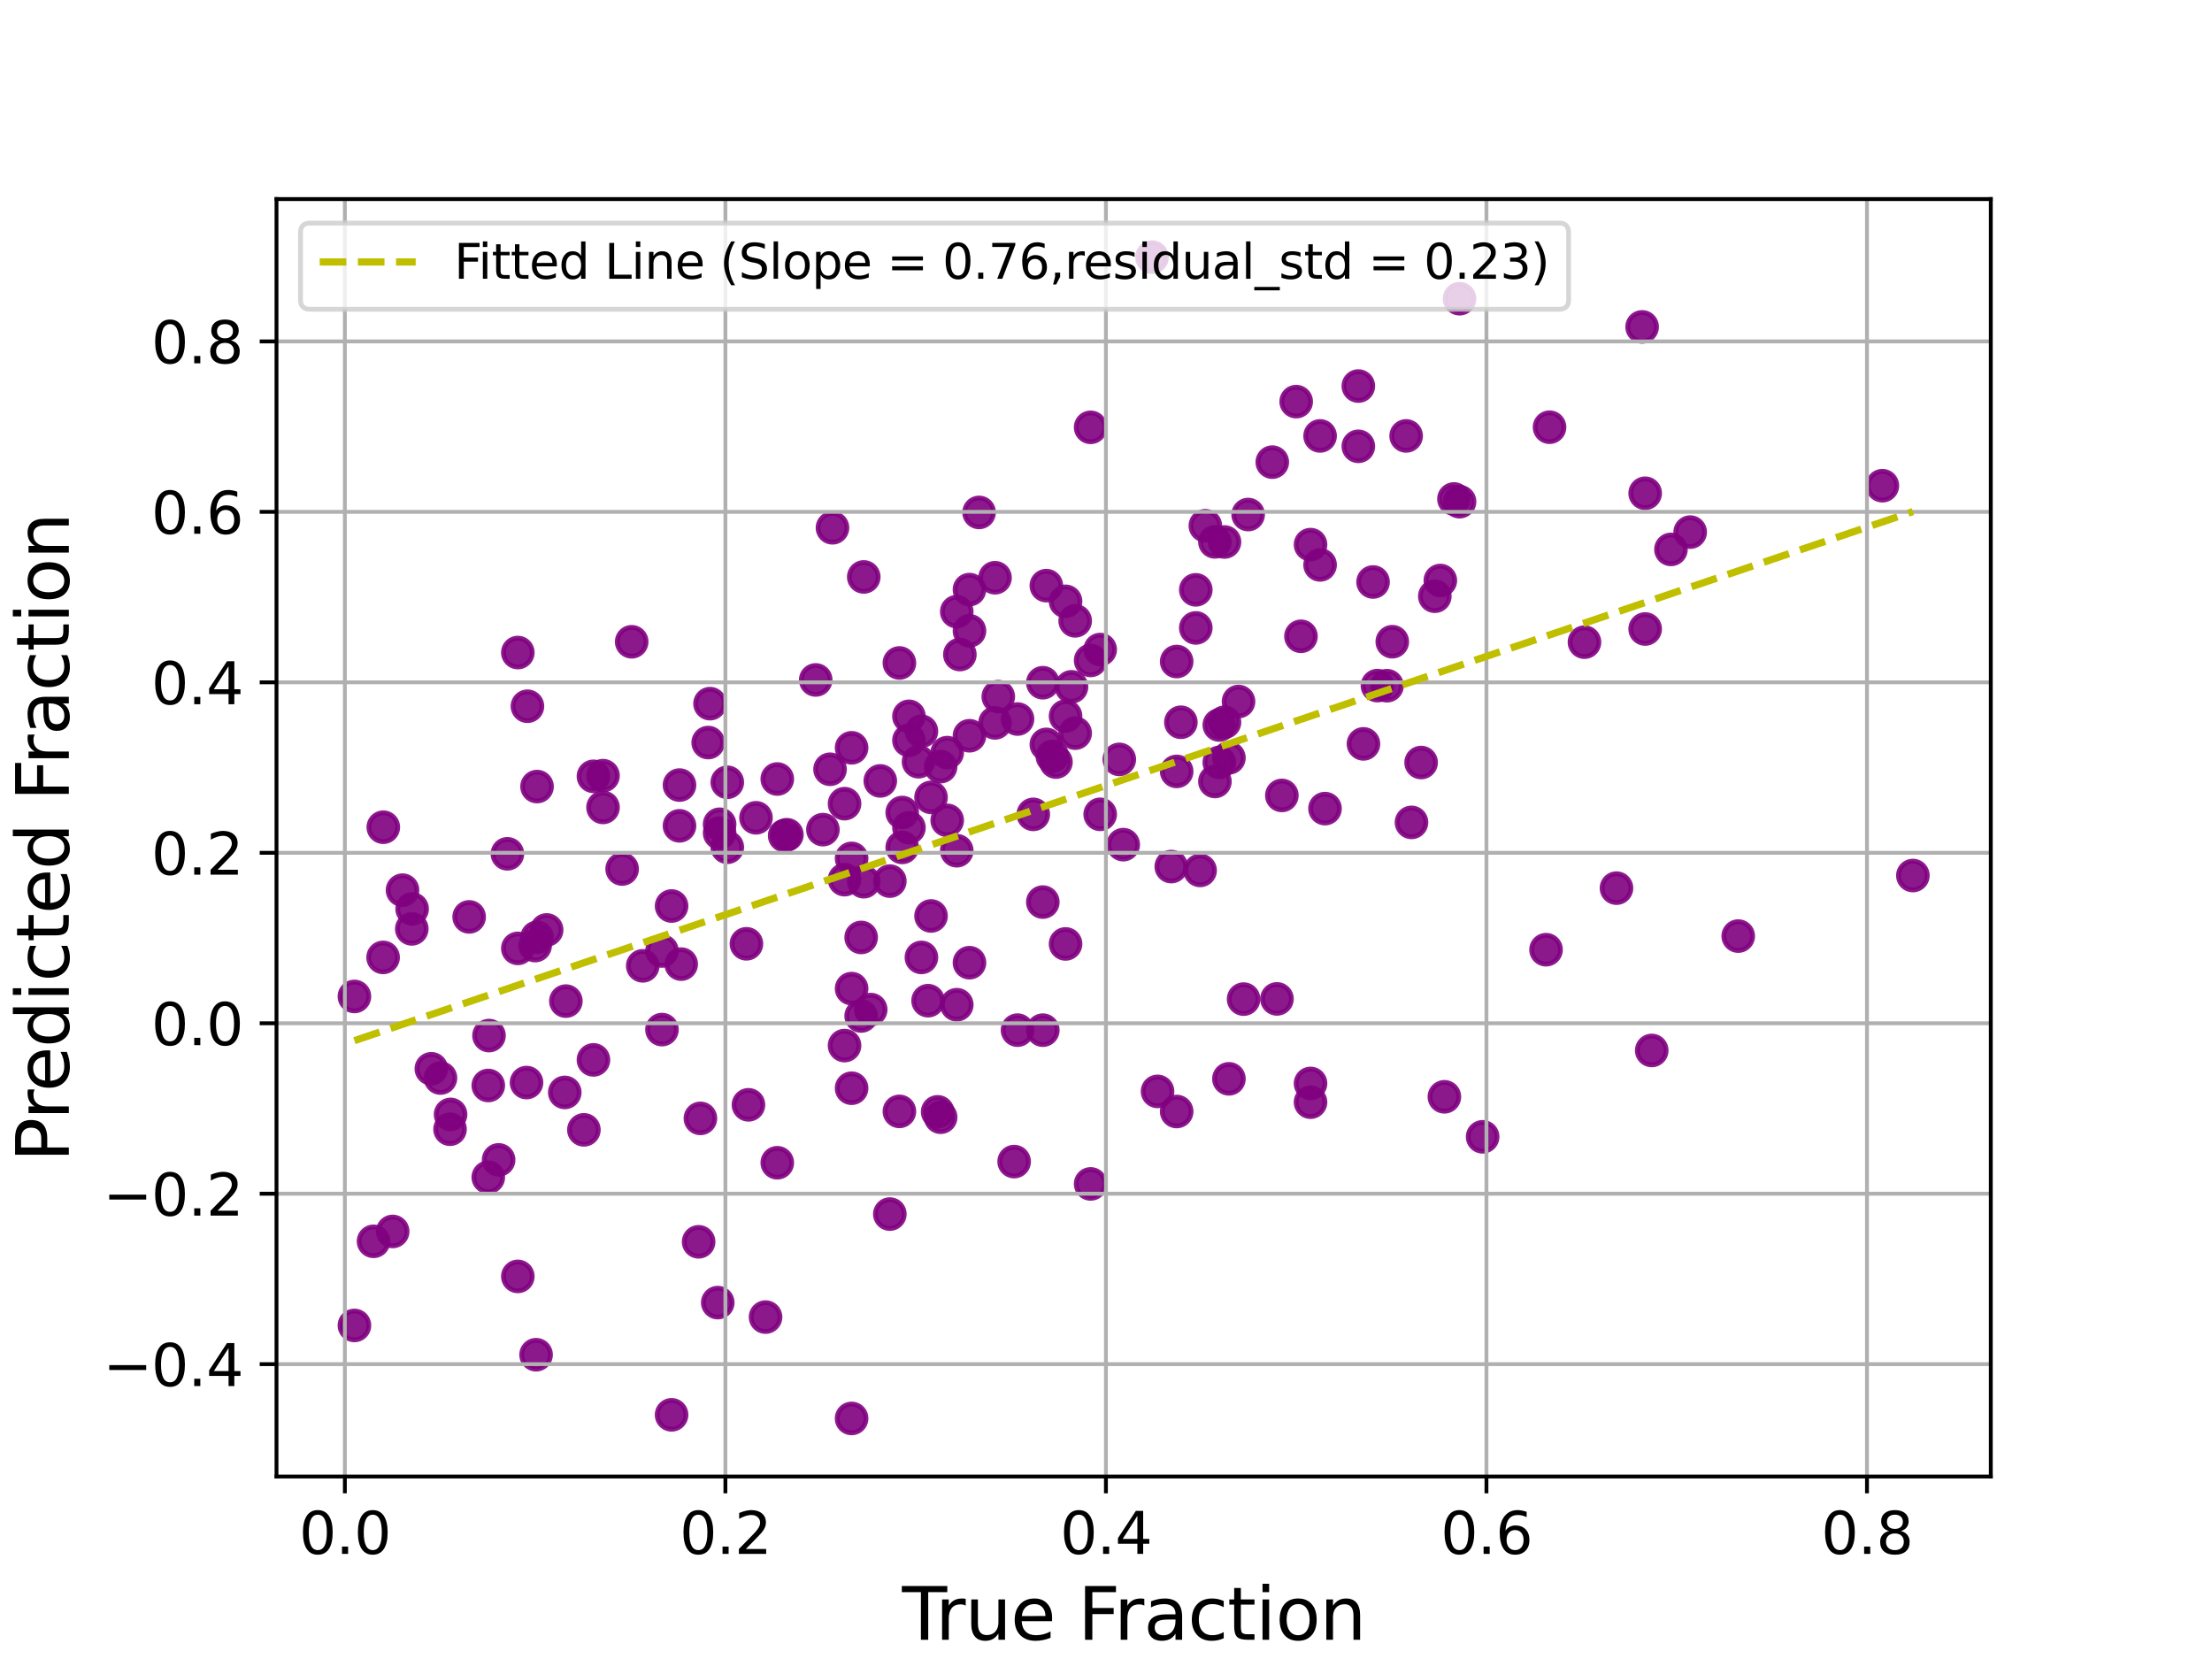 <?xml version="1.0" encoding="utf-8" standalone="no"?>
<!DOCTYPE svg PUBLIC "-//W3C//DTD SVG 1.1//EN"
  "http://www.w3.org/Graphics/SVG/1.1/DTD/svg11.dtd">
<svg xmlns:xlink="http://www.w3.org/1999/xlink" width="460.8pt" height="345.6pt" viewBox="0 0 460.8 345.6" xmlns="http://www.w3.org/2000/svg" version="1.1">
 <defs>
  <style type="text/css">*{stroke-linejoin: round; stroke-linecap: butt}</style>
 </defs>
 <g id="figure_1">
  <g id="patch_1">
   <path d="M 0 345.6 
L 460.8 345.6 
L 460.8 0 
L 0 0 
z
" style="fill: #ffffff"/>
  </g>
  <g id="axes_1">
   <g id="patch_2">
    <path d="M 57.6 307.584 
L 414.72 307.584 
L 414.72 41.472 
L 57.6 41.472 
z
" style="fill: #ffffff"/>
   </g>
   <g id="PathCollection_1">
    <defs>
     <path id="m70b1228fc5" d="M 0 3 
C 0.796 3 1.559 2.684 2.121 2.121 
C 2.684 1.559 3 0.796 3 0 
C 3 -0.796 2.684 -1.559 2.121 -2.121 
C 1.559 -2.684 0.796 -3 0 -3 
C -0.796 -3 -1.559 -2.684 -2.121 -2.121 
C -2.684 -1.559 -3 -0.796 -3 0 
C -3 0.796 -2.684 1.559 -2.121 2.121 
C -1.559 2.684 -0.796 3 0 3 
z
" style="stroke: #800080; stroke-opacity: 0.9"/>
    </defs>
    <g clip-path="url(#p9a14a9cc8f)">
     <use xlink:href="#m70b1228fc5" x="157.486" y="170.362" style="fill: #800080; fill-opacity: 0.9; stroke: #800080; stroke-opacity: 0.9"/>
     <use xlink:href="#m70b1228fc5" x="300.047" y="120.934" style="fill: #800080; fill-opacity: 0.9; stroke: #800080; stroke-opacity: 0.9"/>
     <use xlink:href="#m70b1228fc5" x="300.892" y="228.483" style="fill: #800080; fill-opacity: 0.9; stroke: #800080; stroke-opacity: 0.9"/>
     <use xlink:href="#m70b1228fc5" x="179.938" y="120.186" style="fill: #800080; fill-opacity: 0.9; stroke: #800080; stroke-opacity: 0.9"/>
     <use xlink:href="#m70b1228fc5" x="111.877" y="163.856" style="fill: #800080; fill-opacity: 0.9; stroke: #800080; stroke-opacity: 0.9"/>
     <use xlink:href="#m70b1228fc5" x="179.395" y="195.285" style="fill: #800080; fill-opacity: 0.9; stroke: #800080; stroke-opacity: 0.9"/>
     <use xlink:href="#m70b1228fc5" x="256.007" y="224.739" style="fill: #800080; fill-opacity: 0.9; stroke: #800080; stroke-opacity: 0.9"/>
     <use xlink:href="#m70b1228fc5" x="141.904" y="200.846" style="fill: #800080; fill-opacity: 0.9; stroke: #800080; stroke-opacity: 0.9"/>
     <use xlink:href="#m70b1228fc5" x="141.552" y="163.546" style="fill: #800080; fill-opacity: 0.9; stroke: #800080; stroke-opacity: 0.9"/>
     <use xlink:href="#m70b1228fc5" x="101.717" y="226.126" style="fill: #800080; fill-opacity: 0.9; stroke: #800080; stroke-opacity: 0.9"/>
     <use xlink:href="#m70b1228fc5" x="179.938" y="183.677" style="fill: #800080; fill-opacity: 0.9; stroke: #800080; stroke-opacity: 0.9"/>
     <use xlink:href="#m70b1228fc5" x="85.854" y="189.347" style="fill: #800080; fill-opacity: 0.9; stroke: #800080; stroke-opacity: 0.9"/>
     <use xlink:href="#m70b1228fc5" x="255.082" y="150.456" style="fill: #800080; fill-opacity: 0.9; stroke: #800080; stroke-opacity: 0.9"/>
     <use xlink:href="#m70b1228fc5" x="243.996" y="180.525" style="fill: #800080; fill-opacity: 0.9; stroke: #800080; stroke-opacity: 0.9"/>
     <use xlink:href="#m70b1228fc5" x="177.404" y="178.821" style="fill: #800080; fill-opacity: 0.9; stroke: #800080; stroke-opacity: 0.9"/>
     <use xlink:href="#m70b1228fc5" x="187.946" y="176.529" style="fill: #800080; fill-opacity: 0.9; stroke: #800080; stroke-opacity: 0.9"/>
     <use xlink:href="#m70b1228fc5" x="219.975" y="158.752" style="fill: #800080; fill-opacity: 0.9; stroke: #800080; stroke-opacity: 0.9"/>
     <use xlink:href="#m70b1228fc5" x="151.511" y="176.502" style="fill: #800080; fill-opacity: 0.9; stroke: #800080; stroke-opacity: 0.9"/>
     <use xlink:href="#m70b1228fc5" x="308.859" y="236.818" style="fill: #800080; fill-opacity: 0.9; stroke: #800080; stroke-opacity: 0.9"/>
     <use xlink:href="#m70b1228fc5" x="195.953" y="232.739" style="fill: #800080; fill-opacity: 0.9; stroke: #800080; stroke-opacity: 0.9"/>
     <use xlink:href="#m70b1228fc5" x="221.976" y="149.182" style="fill: #800080; fill-opacity: 0.9; stroke: #800080; stroke-opacity: 0.9"/>
     <use xlink:href="#m70b1228fc5" x="103.87" y="241.626" style="fill: #800080; fill-opacity: 0.9; stroke: #800080; stroke-opacity: 0.9"/>
     <use xlink:href="#m70b1228fc5" x="276.025" y="168.447" style="fill: #800080; fill-opacity: 0.9; stroke: #800080; stroke-opacity: 0.9"/>
     <use xlink:href="#m70b1228fc5" x="141.552" y="172.035" style="fill: #800080; fill-opacity: 0.9; stroke: #800080; stroke-opacity: 0.9"/>
     <use xlink:href="#m70b1228fc5" x="187.946" y="169.266" style="fill: #800080; fill-opacity: 0.9; stroke: #800080; stroke-opacity: 0.9"/>
     <use xlink:href="#m70b1228fc5" x="155.494" y="196.611" style="fill: #800080; fill-opacity: 0.9; stroke: #800080; stroke-opacity: 0.9"/>
     <use xlink:href="#m70b1228fc5" x="330.074" y="133.774" style="fill: #800080; fill-opacity: 0.9; stroke: #800080; stroke-opacity: 0.9"/>
     <use xlink:href="#m70b1228fc5" x="139.902" y="188.74" style="fill: #800080; fill-opacity: 0.9; stroke: #800080; stroke-opacity: 0.9"/>
     <use xlink:href="#m70b1228fc5" x="101.868" y="215.729" style="fill: #800080; fill-opacity: 0.9; stroke: #800080; stroke-opacity: 0.9"/>
     <use xlink:href="#m70b1228fc5" x="207.28" y="120.354" style="fill: #800080; fill-opacity: 0.9; stroke: #800080; stroke-opacity: 0.9"/>
     <use xlink:href="#m70b1228fc5" x="107.873" y="135.94" style="fill: #800080; fill-opacity: 0.9; stroke: #800080; stroke-opacity: 0.9"/>
     <use xlink:href="#m70b1228fc5" x="223.978" y="129.332" style="fill: #800080; fill-opacity: 0.9; stroke: #800080; stroke-opacity: 0.9"/>
     <use xlink:href="#m70b1228fc5" x="239.993" y="53.568" style="fill: #800080; fill-opacity: 0.9; stroke: #800080; stroke-opacity: 0.9"/>
     <use xlink:href="#m70b1228fc5" x="245.123" y="231.549" style="fill: #800080; fill-opacity: 0.9; stroke: #800080; stroke-opacity: 0.9"/>
     <use xlink:href="#m70b1228fc5" x="233.987" y="175.955" style="fill: #800080; fill-opacity: 0.9; stroke: #800080; stroke-opacity: 0.9"/>
     <use xlink:href="#m70b1228fc5" x="155.917" y="230.155" style="fill: #800080; fill-opacity: 0.9; stroke: #800080; stroke-opacity: 0.9"/>
     <use xlink:href="#m70b1228fc5" x="253.09" y="162.794" style="fill: #800080; fill-opacity: 0.9; stroke: #800080; stroke-opacity: 0.9"/>
     <use xlink:href="#m70b1228fc5" x="288.941" y="142.846" style="fill: #800080; fill-opacity: 0.9; stroke: #800080; stroke-opacity: 0.9"/>
     <use xlink:href="#m70b1228fc5" x="398.487" y="182.39" style="fill: #800080; fill-opacity: 0.9; stroke: #800080; stroke-opacity: 0.9"/>
     <use xlink:href="#m70b1228fc5" x="79.848" y="172.324" style="fill: #800080; fill-opacity: 0.9; stroke: #800080; stroke-opacity: 0.9"/>
     <use xlink:href="#m70b1228fc5" x="255.082" y="112.908" style="fill: #800080; fill-opacity: 0.9; stroke: #800080; stroke-opacity: 0.9"/>
     <use xlink:href="#m70b1228fc5" x="304.05" y="104.51" style="fill: #800080; fill-opacity: 0.9; stroke: #800080; stroke-opacity: 0.9"/>
     <use xlink:href="#m70b1228fc5" x="342.085" y="68.098" style="fill: #800080; fill-opacity: 0.9; stroke: #800080; stroke-opacity: 0.9"/>
     <use xlink:href="#m70b1228fc5" x="344.086" y="218.831" style="fill: #800080; fill-opacity: 0.9; stroke: #800080; stroke-opacity: 0.9"/>
     <use xlink:href="#m70b1228fc5" x="81.8" y="256.534" style="fill: #800080; fill-opacity: 0.9; stroke: #800080; stroke-opacity: 0.9"/>
     <use xlink:href="#m70b1228fc5" x="89.857" y="222.645" style="fill: #800080; fill-opacity: 0.9; stroke: #800080; stroke-opacity: 0.9"/>
     <use xlink:href="#m70b1228fc5" x="201.958" y="153.271" style="fill: #800080; fill-opacity: 0.9; stroke: #800080; stroke-opacity: 0.9"/>
     <use xlink:href="#m70b1228fc5" x="211.967" y="149.787" style="fill: #800080; fill-opacity: 0.9; stroke: #800080; stroke-opacity: 0.9"/>
     <use xlink:href="#m70b1228fc5" x="197.321" y="156.788" style="fill: #800080; fill-opacity: 0.9; stroke: #800080; stroke-opacity: 0.9"/>
     <use xlink:href="#m70b1228fc5" x="199.313" y="127.416" style="fill: #800080; fill-opacity: 0.9; stroke: #800080; stroke-opacity: 0.9"/>
     <use xlink:href="#m70b1228fc5" x="145.908" y="232.979" style="fill: #800080; fill-opacity: 0.9; stroke: #800080; stroke-opacity: 0.9"/>
     <use xlink:href="#m70b1228fc5" x="342.718" y="131.032" style="fill: #800080; fill-opacity: 0.9; stroke: #800080; stroke-opacity: 0.9"/>
     <use xlink:href="#m70b1228fc5" x="181.387" y="210.314" style="fill: #800080; fill-opacity: 0.9; stroke: #800080; stroke-opacity: 0.9"/>
     <use xlink:href="#m70b1228fc5" x="298.9" y="124.206" style="fill: #800080; fill-opacity: 0.9; stroke: #800080; stroke-opacity: 0.9"/>
     <use xlink:href="#m70b1228fc5" x="159.478" y="274.372" style="fill: #800080; fill-opacity: 0.9; stroke: #800080; stroke-opacity: 0.9"/>
     <use xlink:href="#m70b1228fc5" x="137.901" y="214.484" style="fill: #800080; fill-opacity: 0.9; stroke: #800080; stroke-opacity: 0.9"/>
     <use xlink:href="#m70b1228fc5" x="348.09" y="114.451" style="fill: #800080; fill-opacity: 0.9; stroke: #800080; stroke-opacity: 0.9"/>
     <use xlink:href="#m70b1228fc5" x="145.536" y="258.691" style="fill: #800080; fill-opacity: 0.9; stroke: #800080; stroke-opacity: 0.9"/>
     <use xlink:href="#m70b1228fc5" x="336.743" y="185.015" style="fill: #800080; fill-opacity: 0.9; stroke: #800080; stroke-opacity: 0.9"/>
     <use xlink:href="#m70b1228fc5" x="199.313" y="177.221" style="fill: #800080; fill-opacity: 0.9; stroke: #800080; stroke-opacity: 0.9"/>
     <use xlink:href="#m70b1228fc5" x="271.016" y="132.552" style="fill: #800080; fill-opacity: 0.9; stroke: #800080; stroke-opacity: 0.9"/>
     <use xlink:href="#m70b1228fc5" x="107.873" y="265.898" style="fill: #800080; fill-opacity: 0.9; stroke: #800080; stroke-opacity: 0.9"/>
     <use xlink:href="#m70b1228fc5" x="73.833" y="276.113" style="fill: #800080; fill-opacity: 0.9; stroke: #800080; stroke-opacity: 0.9"/>
     <use xlink:href="#m70b1228fc5" x="189.354" y="149.227" style="fill: #800080; fill-opacity: 0.9; stroke: #800080; stroke-opacity: 0.9"/>
     <use xlink:href="#m70b1228fc5" x="123.626" y="161.723" style="fill: #800080; fill-opacity: 0.9; stroke: #800080; stroke-opacity: 0.9"/>
     <use xlink:href="#m70b1228fc5" x="197.321" y="170.894" style="fill: #800080; fill-opacity: 0.9; stroke: #800080; stroke-opacity: 0.9"/>
     <use xlink:href="#m70b1228fc5" x="191.346" y="158.676" style="fill: #800080; fill-opacity: 0.9; stroke: #800080; stroke-opacity: 0.9"/>
     <use xlink:href="#m70b1228fc5" x="101.717" y="245.243" style="fill: #800080; fill-opacity: 0.9; stroke: #800080; stroke-opacity: 0.9"/>
     <use xlink:href="#m70b1228fc5" x="169.929" y="141.643" style="fill: #800080; fill-opacity: 0.9; stroke: #800080; stroke-opacity: 0.9"/>
     <use xlink:href="#m70b1228fc5" x="123.626" y="220.792" style="fill: #800080; fill-opacity: 0.9; stroke: #800080; stroke-opacity: 0.9"/>
     <use xlink:href="#m70b1228fc5" x="193.951" y="190.813" style="fill: #800080; fill-opacity: 0.9; stroke: #800080; stroke-opacity: 0.9"/>
     <use xlink:href="#m70b1228fc5" x="322.067" y="197.843" style="fill: #800080; fill-opacity: 0.9; stroke: #800080; stroke-opacity: 0.9"/>
     <use xlink:href="#m70b1228fc5" x="273.007" y="229.603" style="fill: #800080; fill-opacity: 0.9; stroke: #800080; stroke-opacity: 0.9"/>
     <use xlink:href="#m70b1228fc5" x="133.897" y="201.202" style="fill: #800080; fill-opacity: 0.9; stroke: #800080; stroke-opacity: 0.9"/>
     <use xlink:href="#m70b1228fc5" x="352.094" y="110.849" style="fill: #800080; fill-opacity: 0.9; stroke: #800080; stroke-opacity: 0.9"/>
     <use xlink:href="#m70b1228fc5" x="217.238" y="187.92" style="fill: #800080; fill-opacity: 0.9; stroke: #800080; stroke-opacity: 0.9"/>
     <use xlink:href="#m70b1228fc5" x="282.966" y="92.976" style="fill: #800080; fill-opacity: 0.9; stroke: #800080; stroke-opacity: 0.9"/>
     <use xlink:href="#m70b1228fc5" x="83.852" y="185.441" style="fill: #800080; fill-opacity: 0.9; stroke: #800080; stroke-opacity: 0.9"/>
     <use xlink:href="#m70b1228fc5" x="249.106" y="130.807" style="fill: #800080; fill-opacity: 0.9; stroke: #800080; stroke-opacity: 0.9"/>
     <use xlink:href="#m70b1228fc5" x="296.043" y="158.849" style="fill: #800080; fill-opacity: 0.9; stroke: #800080; stroke-opacity: 0.9"/>
     <use xlink:href="#m70b1228fc5" x="173.42" y="109.949" style="fill: #800080; fill-opacity: 0.9; stroke: #800080; stroke-opacity: 0.9"/>
     <use xlink:href="#m70b1228fc5" x="193.951" y="166.108" style="fill: #800080; fill-opacity: 0.9; stroke: #800080; stroke-opacity: 0.9"/>
     <use xlink:href="#m70b1228fc5" x="125.618" y="161.584" style="fill: #800080; fill-opacity: 0.9; stroke: #800080; stroke-opacity: 0.9"/>
     <use xlink:href="#m70b1228fc5" x="117.651" y="227.572" style="fill: #800080; fill-opacity: 0.9; stroke: #800080; stroke-opacity: 0.9"/>
     <use xlink:href="#m70b1228fc5" x="129.602" y="181.032" style="fill: #800080; fill-opacity: 0.9; stroke: #800080; stroke-opacity: 0.9"/>
     <use xlink:href="#m70b1228fc5" x="290.038" y="133.681" style="fill: #800080; fill-opacity: 0.9; stroke: #800080; stroke-opacity: 0.9"/>
     <use xlink:href="#m70b1228fc5" x="260.011" y="107.189" style="fill: #800080; fill-opacity: 0.9; stroke: #800080; stroke-opacity: 0.9"/>
     <use xlink:href="#m70b1228fc5" x="229.189" y="169.641" style="fill: #800080; fill-opacity: 0.9; stroke: #800080; stroke-opacity: 0.9"/>
     <use xlink:href="#m70b1228fc5" x="294.041" y="171.32" style="fill: #800080; fill-opacity: 0.9; stroke: #800080; stroke-opacity: 0.9"/>
     <use xlink:href="#m70b1228fc5" x="259.065" y="208.134" style="fill: #800080; fill-opacity: 0.9; stroke: #800080; stroke-opacity: 0.9"/>
     <use xlink:href="#m70b1228fc5" x="229.189" y="135.313" style="fill: #800080; fill-opacity: 0.9; stroke: #800080; stroke-opacity: 0.9"/>
     <use xlink:href="#m70b1228fc5" x="199.313" y="209.301" style="fill: #800080; fill-opacity: 0.9; stroke: #800080; stroke-opacity: 0.9"/>
     <use xlink:href="#m70b1228fc5" x="85.783" y="193.499" style="fill: #800080; fill-opacity: 0.9; stroke: #800080; stroke-opacity: 0.9"/>
     <use xlink:href="#m70b1228fc5" x="171.428" y="172.828" style="fill: #800080; fill-opacity: 0.9; stroke: #800080; stroke-opacity: 0.9"/>
     <use xlink:href="#m70b1228fc5" x="207.28" y="150.588" style="fill: #800080; fill-opacity: 0.9; stroke: #800080; stroke-opacity: 0.9"/>
     <use xlink:href="#m70b1228fc5" x="322.801" y="88.997" style="fill: #800080; fill-opacity: 0.9; stroke: #800080; stroke-opacity: 0.9"/>
     <use xlink:href="#m70b1228fc5" x="147.527" y="154.688" style="fill: #800080; fill-opacity: 0.9; stroke: #800080; stroke-opacity: 0.9"/>
     <use xlink:href="#m70b1228fc5" x="161.922" y="162.282" style="fill: #800080; fill-opacity: 0.9; stroke: #800080; stroke-opacity: 0.9"/>
     <use xlink:href="#m70b1228fc5" x="199.957" y="136.353" style="fill: #800080; fill-opacity: 0.9; stroke: #800080; stroke-opacity: 0.9"/>
     <use xlink:href="#m70b1228fc5" x="161.922" y="242.222" style="fill: #800080; fill-opacity: 0.9; stroke: #800080; stroke-opacity: 0.9"/>
     <use xlink:href="#m70b1228fc5" x="149.519" y="271.358" style="fill: #800080; fill-opacity: 0.9; stroke: #800080; stroke-opacity: 0.9"/>
     <use xlink:href="#m70b1228fc5" x="221.976" y="125.27" style="fill: #800080; fill-opacity: 0.9; stroke: #800080; stroke-opacity: 0.9"/>
     <use xlink:href="#m70b1228fc5" x="131.593" y="133.695" style="fill: #800080; fill-opacity: 0.9; stroke: #800080; stroke-opacity: 0.9"/>
     <use xlink:href="#m70b1228fc5" x="177.404" y="226.697" style="fill: #800080; fill-opacity: 0.9; stroke: #800080; stroke-opacity: 0.9"/>
     <use xlink:href="#m70b1228fc5" x="254.005" y="151.032" style="fill: #800080; fill-opacity: 0.9; stroke: #800080; stroke-opacity: 0.9"/>
     <use xlink:href="#m70b1228fc5" x="111.877" y="195.262" style="fill: #800080; fill-opacity: 0.9; stroke: #800080; stroke-opacity: 0.9"/>
     <use xlink:href="#m70b1228fc5" x="251.098" y="109.521" style="fill: #800080; fill-opacity: 0.9; stroke: #800080; stroke-opacity: 0.9"/>
     <use xlink:href="#m70b1228fc5" x="258.009" y="146.144" style="fill: #800080; fill-opacity: 0.9; stroke: #800080; stroke-opacity: 0.9"/>
     <use xlink:href="#m70b1228fc5" x="73.833" y="207.581" style="fill: #800080; fill-opacity: 0.9; stroke: #800080; stroke-opacity: 0.9"/>
     <use xlink:href="#m70b1228fc5" x="245.998" y="150.461" style="fill: #800080; fill-opacity: 0.9; stroke: #800080; stroke-opacity: 0.9"/>
     <use xlink:href="#m70b1228fc5" x="191.949" y="152.333" style="fill: #800080; fill-opacity: 0.9; stroke: #800080; stroke-opacity: 0.9"/>
     <use xlink:href="#m70b1228fc5" x="267.032" y="165.702" style="fill: #800080; fill-opacity: 0.9; stroke: #800080; stroke-opacity: 0.9"/>
     <use xlink:href="#m70b1228fc5" x="177.404" y="155.78" style="fill: #800080; fill-opacity: 0.9; stroke: #800080; stroke-opacity: 0.9"/>
     <use xlink:href="#m70b1228fc5" x="282.966" y="80.423" style="fill: #800080; fill-opacity: 0.9; stroke: #800080; stroke-opacity: 0.9"/>
     <use xlink:href="#m70b1228fc5" x="241.139" y="227.356" style="fill: #800080; fill-opacity: 0.9; stroke: #800080; stroke-opacity: 0.9"/>
     <use xlink:href="#m70b1228fc5" x="111.676" y="282.213" style="fill: #800080; fill-opacity: 0.9; stroke: #800080; stroke-opacity: 0.9"/>
     <use xlink:href="#m70b1228fc5" x="227.197" y="89.019" style="fill: #800080; fill-opacity: 0.9; stroke: #800080; stroke-opacity: 0.9"/>
     <use xlink:href="#m70b1228fc5" x="175.935" y="217.814" style="fill: #800080; fill-opacity: 0.9; stroke: #800080; stroke-opacity: 0.9"/>
     <use xlink:href="#m70b1228fc5" x="221.976" y="196.637" style="fill: #800080; fill-opacity: 0.9; stroke: #800080; stroke-opacity: 0.9"/>
     <use xlink:href="#m70b1228fc5" x="304.05" y="62.224" style="fill: #800080; fill-opacity: 0.9; stroke: #800080; stroke-opacity: 0.9"/>
     <use xlink:href="#m70b1228fc5" x="223.214" y="143.081" style="fill: #800080; fill-opacity: 0.9; stroke: #800080; stroke-opacity: 0.9"/>
     <use xlink:href="#m70b1228fc5" x="183.379" y="162.68" style="fill: #800080; fill-opacity: 0.9; stroke: #800080; stroke-opacity: 0.9"/>
     <use xlink:href="#m70b1228fc5" x="227.197" y="137.577" style="fill: #800080; fill-opacity: 0.9; stroke: #800080; stroke-opacity: 0.9"/>
     <use xlink:href="#m70b1228fc5" x="274.999" y="117.676" style="fill: #800080; fill-opacity: 0.9; stroke: #800080; stroke-opacity: 0.9"/>
     <use xlink:href="#m70b1228fc5" x="223.978" y="152.727" style="fill: #800080; fill-opacity: 0.9; stroke: #800080; stroke-opacity: 0.9"/>
     <use xlink:href="#m70b1228fc5" x="219.23" y="157.576" style="fill: #800080; fill-opacity: 0.9; stroke: #800080; stroke-opacity: 0.9"/>
     <use xlink:href="#m70b1228fc5" x="93.75" y="235.234" style="fill: #800080; fill-opacity: 0.9; stroke: #800080; stroke-opacity: 0.9"/>
     <use xlink:href="#m70b1228fc5" x="163.461" y="174.08" style="fill: #800080; fill-opacity: 0.9; stroke: #800080; stroke-opacity: 0.9"/>
     <use xlink:href="#m70b1228fc5" x="189.354" y="154.226" style="fill: #800080; fill-opacity: 0.9; stroke: #800080; stroke-opacity: 0.9"/>
     <use xlink:href="#m70b1228fc5" x="286.034" y="121.239" style="fill: #800080; fill-opacity: 0.9; stroke: #800080; stroke-opacity: 0.9"/>
     <use xlink:href="#m70b1228fc5" x="266.016" y="208.089" style="fill: #800080; fill-opacity: 0.9; stroke: #800080; stroke-opacity: 0.9"/>
     <use xlink:href="#m70b1228fc5" x="79.808" y="199.446" style="fill: #800080; fill-opacity: 0.9; stroke: #800080; stroke-opacity: 0.9"/>
     <use xlink:href="#m70b1228fc5" x="207.964" y="145.128" style="fill: #800080; fill-opacity: 0.9; stroke: #800080; stroke-opacity: 0.9"/>
     <use xlink:href="#m70b1228fc5" x="245.123" y="137.807" style="fill: #800080; fill-opacity: 0.9; stroke: #800080; stroke-opacity: 0.9"/>
     <use xlink:href="#m70b1228fc5" x="342.718" y="102.755" style="fill: #800080; fill-opacity: 0.9; stroke: #800080; stroke-opacity: 0.9"/>
     <use xlink:href="#m70b1228fc5" x="91.758" y="224.575" style="fill: #800080; fill-opacity: 0.9; stroke: #800080; stroke-opacity: 0.9"/>
     <use xlink:href="#m70b1228fc5" x="177.404" y="205.944" style="fill: #800080; fill-opacity: 0.9; stroke: #800080; stroke-opacity: 0.9"/>
     <use xlink:href="#m70b1228fc5" x="245.123" y="160.697" style="fill: #800080; fill-opacity: 0.9; stroke: #800080; stroke-opacity: 0.9"/>
     <use xlink:href="#m70b1228fc5" x="254.005" y="158.82" style="fill: #800080; fill-opacity: 0.9; stroke: #800080; stroke-opacity: 0.9"/>
     <use xlink:href="#m70b1228fc5" x="274.999" y="90.813" style="fill: #800080; fill-opacity: 0.9; stroke: #800080; stroke-opacity: 0.9"/>
     <use xlink:href="#m70b1228fc5" x="201.958" y="200.547" style="fill: #800080; fill-opacity: 0.9; stroke: #800080; stroke-opacity: 0.9"/>
     <use xlink:href="#m70b1228fc5" x="177.404" y="295.488" style="fill: #800080; fill-opacity: 0.9; stroke: #800080; stroke-opacity: 0.9"/>
     <use xlink:href="#m70b1228fc5" x="109.684" y="225.518" style="fill: #800080; fill-opacity: 0.9; stroke: #800080; stroke-opacity: 0.9"/>
     <use xlink:href="#m70b1228fc5" x="256.007" y="157.873" style="fill: #800080; fill-opacity: 0.9; stroke: #800080; stroke-opacity: 0.9"/>
     <use xlink:href="#m70b1228fc5" x="107.873" y="197.567" style="fill: #800080; fill-opacity: 0.9; stroke: #800080; stroke-opacity: 0.9"/>
     <use xlink:href="#m70b1228fc5" x="211.263" y="241.98" style="fill: #800080; fill-opacity: 0.9; stroke: #800080; stroke-opacity: 0.9"/>
     <use xlink:href="#m70b1228fc5" x="179.395" y="211.648" style="fill: #800080; fill-opacity: 0.9; stroke: #800080; stroke-opacity: 0.9"/>
     <use xlink:href="#m70b1228fc5" x="273.007" y="113.458" style="fill: #800080; fill-opacity: 0.9; stroke: #800080; stroke-opacity: 0.9"/>
     <use xlink:href="#m70b1228fc5" x="195.953" y="159.703" style="fill: #800080; fill-opacity: 0.9; stroke: #800080; stroke-opacity: 0.9"/>
     <use xlink:href="#m70b1228fc5" x="149.911" y="171.711" style="fill: #800080; fill-opacity: 0.9; stroke: #800080; stroke-opacity: 0.9"/>
     <use xlink:href="#m70b1228fc5" x="147.91" y="146.585" style="fill: #800080; fill-opacity: 0.9; stroke: #800080; stroke-opacity: 0.9"/>
     <use xlink:href="#m70b1228fc5" x="187.362" y="231.524" style="fill: #800080; fill-opacity: 0.9; stroke: #800080; stroke-opacity: 0.9"/>
     <use xlink:href="#m70b1228fc5" x="175.935" y="167.419" style="fill: #800080; fill-opacity: 0.9; stroke: #800080; stroke-opacity: 0.9"/>
     <use xlink:href="#m70b1228fc5" x="77.816" y="258.591" style="fill: #800080; fill-opacity: 0.9; stroke: #800080; stroke-opacity: 0.9"/>
     <use xlink:href="#m70b1228fc5" x="265.04" y="96.273" style="fill: #800080; fill-opacity: 0.9; stroke: #800080; stroke-opacity: 0.9"/>
     <use xlink:href="#m70b1228fc5" x="111.477" y="196.981" style="fill: #800080; fill-opacity: 0.9; stroke: #800080; stroke-opacity: 0.9"/>
     <use xlink:href="#m70b1228fc5" x="195.329" y="231.617" style="fill: #800080; fill-opacity: 0.9; stroke: #800080; stroke-opacity: 0.9"/>
     <use xlink:href="#m70b1228fc5" x="117.882" y="208.551" style="fill: #800080; fill-opacity: 0.9; stroke: #800080; stroke-opacity: 0.9"/>
     <use xlink:href="#m70b1228fc5" x="284.032" y="154.963" style="fill: #800080; fill-opacity: 0.9; stroke: #800080; stroke-opacity: 0.9"/>
     <use xlink:href="#m70b1228fc5" x="217.973" y="121.997" style="fill: #800080; fill-opacity: 0.9; stroke: #800080; stroke-opacity: 0.9"/>
     <use xlink:href="#m70b1228fc5" x="137.901" y="198.11" style="fill: #800080; fill-opacity: 0.9; stroke: #800080; stroke-opacity: 0.9"/>
     <use xlink:href="#m70b1228fc5" x="93.861" y="232.157" style="fill: #800080; fill-opacity: 0.9; stroke: #800080; stroke-opacity: 0.9"/>
     <use xlink:href="#m70b1228fc5" x="215.247" y="169.648" style="fill: #800080; fill-opacity: 0.9; stroke: #800080; stroke-opacity: 0.9"/>
     <use xlink:href="#m70b1228fc5" x="105.701" y="177.864" style="fill: #800080; fill-opacity: 0.9; stroke: #800080; stroke-opacity: 0.9"/>
     <use xlink:href="#m70b1228fc5" x="211.967" y="214.598" style="fill: #800080; fill-opacity: 0.9; stroke: #800080; stroke-opacity: 0.9"/>
     <use xlink:href="#m70b1228fc5" x="249.106" y="122.874" style="fill: #800080; fill-opacity: 0.9; stroke: #800080; stroke-opacity: 0.9"/>
     <use xlink:href="#m70b1228fc5" x="187.362" y="138.106" style="fill: #800080; fill-opacity: 0.9; stroke: #800080; stroke-opacity: 0.9"/>
     <use xlink:href="#m70b1228fc5" x="362.103" y="195.005" style="fill: #800080; fill-opacity: 0.9; stroke: #800080; stroke-opacity: 0.9"/>
     <use xlink:href="#m70b1228fc5" x="149.911" y="173.535" style="fill: #800080; fill-opacity: 0.9; stroke: #800080; stroke-opacity: 0.9"/>
     <use xlink:href="#m70b1228fc5" x="151.511" y="162.962" style="fill: #800080; fill-opacity: 0.9; stroke: #800080; stroke-opacity: 0.9"/>
     <use xlink:href="#m70b1228fc5" x="201.958" y="131.41" style="fill: #800080; fill-opacity: 0.9; stroke: #800080; stroke-opacity: 0.9"/>
     <use xlink:href="#m70b1228fc5" x="233.172" y="158.197" style="fill: #800080; fill-opacity: 0.9; stroke: #800080; stroke-opacity: 0.9"/>
     <use xlink:href="#m70b1228fc5" x="185.37" y="183.552" style="fill: #800080; fill-opacity: 0.9; stroke: #800080; stroke-opacity: 0.9"/>
     <use xlink:href="#m70b1228fc5" x="125.618" y="168.2" style="fill: #800080; fill-opacity: 0.9; stroke: #800080; stroke-opacity: 0.9"/>
     <use xlink:href="#m70b1228fc5" x="172.912" y="160.253" style="fill: #800080; fill-opacity: 0.9; stroke: #800080; stroke-opacity: 0.9"/>
     <use xlink:href="#m70b1228fc5" x="121.635" y="235.366" style="fill: #800080; fill-opacity: 0.9; stroke: #800080; stroke-opacity: 0.9"/>
     <use xlink:href="#m70b1228fc5" x="250.002" y="181.325" style="fill: #800080; fill-opacity: 0.9; stroke: #800080; stroke-opacity: 0.9"/>
     <use xlink:href="#m70b1228fc5" x="189.354" y="172.424" style="fill: #800080; fill-opacity: 0.9; stroke: #800080; stroke-opacity: 0.9"/>
     <use xlink:href="#m70b1228fc5" x="201.958" y="122.829" style="fill: #800080; fill-opacity: 0.9; stroke: #800080; stroke-opacity: 0.9"/>
     <use xlink:href="#m70b1228fc5" x="270.02" y="83.665" style="fill: #800080; fill-opacity: 0.9; stroke: #800080; stroke-opacity: 0.9"/>
     <use xlink:href="#m70b1228fc5" x="139.902" y="294.737" style="fill: #800080; fill-opacity: 0.9; stroke: #800080; stroke-opacity: 0.9"/>
     <use xlink:href="#m70b1228fc5" x="217.973" y="155.074" style="fill: #800080; fill-opacity: 0.9; stroke: #800080; stroke-opacity: 0.9"/>
     <use xlink:href="#m70b1228fc5" x="302.883" y="103.945" style="fill: #800080; fill-opacity: 0.9; stroke: #800080; stroke-opacity: 0.9"/>
     <use xlink:href="#m70b1228fc5" x="163.924" y="173.89" style="fill: #800080; fill-opacity: 0.9; stroke: #800080; stroke-opacity: 0.9"/>
     <use xlink:href="#m70b1228fc5" x="193.337" y="208.461" style="fill: #800080; fill-opacity: 0.9; stroke: #800080; stroke-opacity: 0.9"/>
     <use xlink:href="#m70b1228fc5" x="203.96" y="106.748" style="fill: #800080; fill-opacity: 0.9; stroke: #800080; stroke-opacity: 0.9"/>
     <use xlink:href="#m70b1228fc5" x="97.734" y="191.006" style="fill: #800080; fill-opacity: 0.9; stroke: #800080; stroke-opacity: 0.9"/>
     <use xlink:href="#m70b1228fc5" x="217.238" y="142.224" style="fill: #800080; fill-opacity: 0.9; stroke: #800080; stroke-opacity: 0.9"/>
     <use xlink:href="#m70b1228fc5" x="273.007" y="225.704" style="fill: #800080; fill-opacity: 0.9; stroke: #800080; stroke-opacity: 0.9"/>
     <use xlink:href="#m70b1228fc5" x="392.13" y="101.18" style="fill: #800080; fill-opacity: 0.9; stroke: #800080; stroke-opacity: 0.9"/>
     <use xlink:href="#m70b1228fc5" x="253.09" y="112.88" style="fill: #800080; fill-opacity: 0.9; stroke: #800080; stroke-opacity: 0.9"/>
     <use xlink:href="#m70b1228fc5" x="217.238" y="214.603" style="fill: #800080; fill-opacity: 0.9; stroke: #800080; stroke-opacity: 0.9"/>
     <use xlink:href="#m70b1228fc5" x="113.879" y="193.722" style="fill: #800080; fill-opacity: 0.9; stroke: #800080; stroke-opacity: 0.9"/>
     <use xlink:href="#m70b1228fc5" x="227.197" y="246.631" style="fill: #800080; fill-opacity: 0.9; stroke: #800080; stroke-opacity: 0.9"/>
     <use xlink:href="#m70b1228fc5" x="292.925" y="90.81" style="fill: #800080; fill-opacity: 0.9; stroke: #800080; stroke-opacity: 0.9"/>
     <use xlink:href="#m70b1228fc5" x="185.37" y="252.916" style="fill: #800080; fill-opacity: 0.9; stroke: #800080; stroke-opacity: 0.9"/>
     <use xlink:href="#m70b1228fc5" x="175.935" y="183.249" style="fill: #800080; fill-opacity: 0.9; stroke: #800080; stroke-opacity: 0.9"/>
     <use xlink:href="#m70b1228fc5" x="109.875" y="147.123" style="fill: #800080; fill-opacity: 0.9; stroke: #800080; stroke-opacity: 0.9"/>
     <use xlink:href="#m70b1228fc5" x="191.949" y="199.449" style="fill: #800080; fill-opacity: 0.9; stroke: #800080; stroke-opacity: 0.9"/>
     <use xlink:href="#m70b1228fc5" x="286.95" y="142.826" style="fill: #800080; fill-opacity: 0.9; stroke: #800080; stroke-opacity: 0.9"/>
    </g>
   </g>
   <g id="matplotlib.axis_1">
    <g id="xtick_1">
     <g id="line2d_1">
      <path d="M 71.841 307.584 
L 71.841 41.472 
" clip-path="url(#p9a14a9cc8f)" style="fill: none; stroke: #b0b0b0; stroke-width: 0.8; stroke-linecap: square"/>
     </g>
     <g id="line2d_2">
      <defs>
       <path id="m55da62e459" d="M 0 0 
L 0 3.5 
" style="stroke: #000000; stroke-width: 0.8"/>
      </defs>
      <g>
       <use xlink:href="#m55da62e459" x="71.841" y="307.584" style="stroke: #000000; stroke-width: 0.8"/>
      </g>
     </g>
     <g id="text_1">
      <!-- 0.0 -->
      <g transform="translate(62.299 323.702) scale(0.12 -0.12)">
       <defs>
        <path id="DejaVuSans-30" d="M 2034 4250 
Q 1547 4250 1301 3770 
Q 1056 3291 1056 2328 
Q 1056 1369 1301 889 
Q 1547 409 2034 409 
Q 2525 409 2770 889 
Q 3016 1369 3016 2328 
Q 3016 3291 2770 3770 
Q 2525 4250 2034 4250 
z
M 2034 4750 
Q 2819 4750 3233 4129 
Q 3647 3509 3647 2328 
Q 3647 1150 3233 529 
Q 2819 -91 2034 -91 
Q 1250 -91 836 529 
Q 422 1150 422 2328 
Q 422 3509 836 4129 
Q 1250 4750 2034 4750 
z
" transform="scale(0.016)"/>
        <path id="DejaVuSans-2e" d="M 684 794 
L 1344 794 
L 1344 0 
L 684 0 
L 684 794 
z
" transform="scale(0.016)"/>
       </defs>
       <use xlink:href="#DejaVuSans-30"/>
       <use xlink:href="#DejaVuSans-2e" x="63.623"/>
       <use xlink:href="#DejaVuSans-30" x="95.41"/>
      </g>
     </g>
    </g>
    <g id="xtick_2">
     <g id="line2d_3">
      <path d="M 151.112 307.584 
L 151.112 41.472 
" clip-path="url(#p9a14a9cc8f)" style="fill: none; stroke: #b0b0b0; stroke-width: 0.8; stroke-linecap: square"/>
     </g>
     <g id="line2d_4">
      <g>
       <use xlink:href="#m55da62e459" x="151.112" y="307.584" style="stroke: #000000; stroke-width: 0.8"/>
      </g>
     </g>
     <g id="text_2">
      <!-- 0.2 -->
      <g transform="translate(141.571 323.702) scale(0.12 -0.12)">
       <defs>
        <path id="DejaVuSans-32" d="M 1228 531 
L 3431 531 
L 3431 0 
L 469 0 
L 469 531 
Q 828 903 1448 1529 
Q 2069 2156 2228 2338 
Q 2531 2678 2651 2914 
Q 2772 3150 2772 3378 
Q 2772 3750 2511 3984 
Q 2250 4219 1831 4219 
Q 1534 4219 1204 4116 
Q 875 4013 500 3803 
L 500 4441 
Q 881 4594 1212 4672 
Q 1544 4750 1819 4750 
Q 2544 4750 2975 4387 
Q 3406 4025 3406 3419 
Q 3406 3131 3298 2873 
Q 3191 2616 2906 2266 
Q 2828 2175 2409 1742 
Q 1991 1309 1228 531 
z
" transform="scale(0.016)"/>
       </defs>
       <use xlink:href="#DejaVuSans-30"/>
       <use xlink:href="#DejaVuSans-2e" x="63.623"/>
       <use xlink:href="#DejaVuSans-32" x="95.41"/>
      </g>
     </g>
    </g>
    <g id="xtick_3">
     <g id="line2d_5">
      <path d="M 230.384 307.584 
L 230.384 41.472 
" clip-path="url(#p9a14a9cc8f)" style="fill: none; stroke: #b0b0b0; stroke-width: 0.8; stroke-linecap: square"/>
     </g>
     <g id="line2d_6">
      <g>
       <use xlink:href="#m55da62e459" x="230.384" y="307.584" style="stroke: #000000; stroke-width: 0.8"/>
      </g>
     </g>
     <g id="text_3">
      <!-- 0.4 -->
      <g transform="translate(220.842 323.702) scale(0.12 -0.12)">
       <defs>
        <path id="DejaVuSans-34" d="M 2419 4116 
L 825 1625 
L 2419 1625 
L 2419 4116 
z
M 2253 4666 
L 3047 4666 
L 3047 1625 
L 3713 1625 
L 3713 1100 
L 3047 1100 
L 3047 0 
L 2419 0 
L 2419 1100 
L 313 1100 
L 313 1709 
L 2253 4666 
z
" transform="scale(0.016)"/>
       </defs>
       <use xlink:href="#DejaVuSans-30"/>
       <use xlink:href="#DejaVuSans-2e" x="63.623"/>
       <use xlink:href="#DejaVuSans-34" x="95.41"/>
      </g>
     </g>
    </g>
    <g id="xtick_4">
     <g id="line2d_7">
      <path d="M 309.655 307.584 
L 309.655 41.472 
" clip-path="url(#p9a14a9cc8f)" style="fill: none; stroke: #b0b0b0; stroke-width: 0.8; stroke-linecap: square"/>
     </g>
     <g id="line2d_8">
      <g>
       <use xlink:href="#m55da62e459" x="309.655" y="307.584" style="stroke: #000000; stroke-width: 0.8"/>
      </g>
     </g>
     <g id="text_4">
      <!-- 0.6 -->
      <g transform="translate(300.114 323.702) scale(0.12 -0.12)">
       <defs>
        <path id="DejaVuSans-36" d="M 2113 2584 
Q 1688 2584 1439 2293 
Q 1191 2003 1191 1497 
Q 1191 994 1439 701 
Q 1688 409 2113 409 
Q 2538 409 2786 701 
Q 3034 994 3034 1497 
Q 3034 2003 2786 2293 
Q 2538 2584 2113 2584 
z
M 3366 4563 
L 3366 3988 
Q 3128 4100 2886 4159 
Q 2644 4219 2406 4219 
Q 1781 4219 1451 3797 
Q 1122 3375 1075 2522 
Q 1259 2794 1537 2939 
Q 1816 3084 2150 3084 
Q 2853 3084 3261 2657 
Q 3669 2231 3669 1497 
Q 3669 778 3244 343 
Q 2819 -91 2113 -91 
Q 1303 -91 875 529 
Q 447 1150 447 2328 
Q 447 3434 972 4092 
Q 1497 4750 2381 4750 
Q 2619 4750 2861 4703 
Q 3103 4656 3366 4563 
z
" transform="scale(0.016)"/>
       </defs>
       <use xlink:href="#DejaVuSans-30"/>
       <use xlink:href="#DejaVuSans-2e" x="63.623"/>
       <use xlink:href="#DejaVuSans-36" x="95.41"/>
      </g>
     </g>
    </g>
    <g id="xtick_5">
     <g id="line2d_9">
      <path d="M 388.927 307.584 
L 388.927 41.472 
" clip-path="url(#p9a14a9cc8f)" style="fill: none; stroke: #b0b0b0; stroke-width: 0.8; stroke-linecap: square"/>
     </g>
     <g id="line2d_10">
      <g>
       <use xlink:href="#m55da62e459" x="388.927" y="307.584" style="stroke: #000000; stroke-width: 0.8"/>
      </g>
     </g>
     <g id="text_5">
      <!-- 0.8 -->
      <g transform="translate(379.385 323.702) scale(0.12 -0.12)">
       <defs>
        <path id="DejaVuSans-38" d="M 2034 2216 
Q 1584 2216 1326 1975 
Q 1069 1734 1069 1313 
Q 1069 891 1326 650 
Q 1584 409 2034 409 
Q 2484 409 2743 651 
Q 3003 894 3003 1313 
Q 3003 1734 2745 1975 
Q 2488 2216 2034 2216 
z
M 1403 2484 
Q 997 2584 770 2862 
Q 544 3141 544 3541 
Q 544 4100 942 4425 
Q 1341 4750 2034 4750 
Q 2731 4750 3128 4425 
Q 3525 4100 3525 3541 
Q 3525 3141 3298 2862 
Q 3072 2584 2669 2484 
Q 3125 2378 3379 2068 
Q 3634 1759 3634 1313 
Q 3634 634 3220 271 
Q 2806 -91 2034 -91 
Q 1263 -91 848 271 
Q 434 634 434 1313 
Q 434 1759 690 2068 
Q 947 2378 1403 2484 
z
M 1172 3481 
Q 1172 3119 1398 2916 
Q 1625 2713 2034 2713 
Q 2441 2713 2670 2916 
Q 2900 3119 2900 3481 
Q 2900 3844 2670 4047 
Q 2441 4250 2034 4250 
Q 1625 4250 1398 4047 
Q 1172 3844 1172 3481 
z
" transform="scale(0.016)"/>
       </defs>
       <use xlink:href="#DejaVuSans-30"/>
       <use xlink:href="#DejaVuSans-2e" x="63.623"/>
       <use xlink:href="#DejaVuSans-38" x="95.41"/>
      </g>
     </g>
    </g>
    <g id="text_6">
     <!-- True Fraction -->
     <g transform="translate(187.912 341.595) scale(0.15 -0.15)">
      <defs>
       <path id="DejaVuSans-54" d="M -19 4666 
L 3928 4666 
L 3928 4134 
L 2272 4134 
L 2272 0 
L 1638 0 
L 1638 4134 
L -19 4134 
L -19 4666 
z
" transform="scale(0.016)"/>
       <path id="DejaVuSans-72" d="M 2631 2963 
Q 2534 3019 2420 3045 
Q 2306 3072 2169 3072 
Q 1681 3072 1420 2755 
Q 1159 2438 1159 1844 
L 1159 0 
L 581 0 
L 581 3500 
L 1159 3500 
L 1159 2956 
Q 1341 3275 1631 3429 
Q 1922 3584 2338 3584 
Q 2397 3584 2469 3576 
Q 2541 3569 2628 3553 
L 2631 2963 
z
" transform="scale(0.016)"/>
       <path id="DejaVuSans-75" d="M 544 1381 
L 544 3500 
L 1119 3500 
L 1119 1403 
Q 1119 906 1312 657 
Q 1506 409 1894 409 
Q 2359 409 2629 706 
Q 2900 1003 2900 1516 
L 2900 3500 
L 3475 3500 
L 3475 0 
L 2900 0 
L 2900 538 
Q 2691 219 2414 64 
Q 2138 -91 1772 -91 
Q 1169 -91 856 284 
Q 544 659 544 1381 
z
M 1991 3584 
L 1991 3584 
z
" transform="scale(0.016)"/>
       <path id="DejaVuSans-65" d="M 3597 1894 
L 3597 1613 
L 953 1613 
Q 991 1019 1311 708 
Q 1631 397 2203 397 
Q 2534 397 2845 478 
Q 3156 559 3463 722 
L 3463 178 
Q 3153 47 2828 -22 
Q 2503 -91 2169 -91 
Q 1331 -91 842 396 
Q 353 884 353 1716 
Q 353 2575 817 3079 
Q 1281 3584 2069 3584 
Q 2775 3584 3186 3129 
Q 3597 2675 3597 1894 
z
M 3022 2063 
Q 3016 2534 2758 2815 
Q 2500 3097 2075 3097 
Q 1594 3097 1305 2825 
Q 1016 2553 972 2059 
L 3022 2063 
z
" transform="scale(0.016)"/>
       <path id="DejaVuSans-20" transform="scale(0.016)"/>
       <path id="DejaVuSans-46" d="M 628 4666 
L 3309 4666 
L 3309 4134 
L 1259 4134 
L 1259 2759 
L 3109 2759 
L 3109 2228 
L 1259 2228 
L 1259 0 
L 628 0 
L 628 4666 
z
" transform="scale(0.016)"/>
       <path id="DejaVuSans-61" d="M 2194 1759 
Q 1497 1759 1228 1600 
Q 959 1441 959 1056 
Q 959 750 1161 570 
Q 1363 391 1709 391 
Q 2188 391 2477 730 
Q 2766 1069 2766 1631 
L 2766 1759 
L 2194 1759 
z
M 3341 1997 
L 3341 0 
L 2766 0 
L 2766 531 
Q 2569 213 2275 61 
Q 1981 -91 1556 -91 
Q 1019 -91 701 211 
Q 384 513 384 1019 
Q 384 1609 779 1909 
Q 1175 2209 1959 2209 
L 2766 2209 
L 2766 2266 
Q 2766 2663 2505 2880 
Q 2244 3097 1772 3097 
Q 1472 3097 1187 3025 
Q 903 2953 641 2809 
L 641 3341 
Q 956 3463 1253 3523 
Q 1550 3584 1831 3584 
Q 2591 3584 2966 3190 
Q 3341 2797 3341 1997 
z
" transform="scale(0.016)"/>
       <path id="DejaVuSans-63" d="M 3122 3366 
L 3122 2828 
Q 2878 2963 2633 3030 
Q 2388 3097 2138 3097 
Q 1578 3097 1268 2742 
Q 959 2388 959 1747 
Q 959 1106 1268 751 
Q 1578 397 2138 397 
Q 2388 397 2633 464 
Q 2878 531 3122 666 
L 3122 134 
Q 2881 22 2623 -34 
Q 2366 -91 2075 -91 
Q 1284 -91 818 406 
Q 353 903 353 1747 
Q 353 2603 823 3093 
Q 1294 3584 2113 3584 
Q 2378 3584 2631 3529 
Q 2884 3475 3122 3366 
z
" transform="scale(0.016)"/>
       <path id="DejaVuSans-74" d="M 1172 4494 
L 1172 3500 
L 2356 3500 
L 2356 3053 
L 1172 3053 
L 1172 1153 
Q 1172 725 1289 603 
Q 1406 481 1766 481 
L 2356 481 
L 2356 0 
L 1766 0 
Q 1100 0 847 248 
Q 594 497 594 1153 
L 594 3053 
L 172 3053 
L 172 3500 
L 594 3500 
L 594 4494 
L 1172 4494 
z
" transform="scale(0.016)"/>
       <path id="DejaVuSans-69" d="M 603 3500 
L 1178 3500 
L 1178 0 
L 603 0 
L 603 3500 
z
M 603 4863 
L 1178 4863 
L 1178 4134 
L 603 4134 
L 603 4863 
z
" transform="scale(0.016)"/>
       <path id="DejaVuSans-6f" d="M 1959 3097 
Q 1497 3097 1228 2736 
Q 959 2375 959 1747 
Q 959 1119 1226 758 
Q 1494 397 1959 397 
Q 2419 397 2687 759 
Q 2956 1122 2956 1747 
Q 2956 2369 2687 2733 
Q 2419 3097 1959 3097 
z
M 1959 3584 
Q 2709 3584 3137 3096 
Q 3566 2609 3566 1747 
Q 3566 888 3137 398 
Q 2709 -91 1959 -91 
Q 1206 -91 779 398 
Q 353 888 353 1747 
Q 353 2609 779 3096 
Q 1206 3584 1959 3584 
z
" transform="scale(0.016)"/>
       <path id="DejaVuSans-6e" d="M 3513 2113 
L 3513 0 
L 2938 0 
L 2938 2094 
Q 2938 2591 2744 2837 
Q 2550 3084 2163 3084 
Q 1697 3084 1428 2787 
Q 1159 2491 1159 1978 
L 1159 0 
L 581 0 
L 581 3500 
L 1159 3500 
L 1159 2956 
Q 1366 3272 1645 3428 
Q 1925 3584 2291 3584 
Q 2894 3584 3203 3211 
Q 3513 2838 3513 2113 
z
" transform="scale(0.016)"/>
      </defs>
      <use xlink:href="#DejaVuSans-54"/>
      <use xlink:href="#DejaVuSans-72" x="46.334"/>
      <use xlink:href="#DejaVuSans-75" x="87.447"/>
      <use xlink:href="#DejaVuSans-65" x="150.826"/>
      <use xlink:href="#DejaVuSans-20" x="212.35"/>
      <use xlink:href="#DejaVuSans-46" x="244.137"/>
      <use xlink:href="#DejaVuSans-72" x="294.406"/>
      <use xlink:href="#DejaVuSans-61" x="335.52"/>
      <use xlink:href="#DejaVuSans-63" x="396.799"/>
      <use xlink:href="#DejaVuSans-74" x="451.779"/>
      <use xlink:href="#DejaVuSans-69" x="490.988"/>
      <use xlink:href="#DejaVuSans-6f" x="518.771"/>
      <use xlink:href="#DejaVuSans-6e" x="579.953"/>
     </g>
    </g>
   </g>
   <g id="matplotlib.axis_2">
    <g id="ytick_1">
     <g id="line2d_11">
      <path d="M 57.6 284.182 
L 414.72 284.182 
" clip-path="url(#p9a14a9cc8f)" style="fill: none; stroke: #b0b0b0; stroke-width: 0.8; stroke-linecap: square"/>
     </g>
     <g id="line2d_12">
      <defs>
       <path id="m4377bc0d29" d="M 0 0 
L -3.5 0 
" style="stroke: #000000; stroke-width: 0.8"/>
      </defs>
      <g>
       <use xlink:href="#m4377bc0d29" x="57.6" y="284.182" style="stroke: #000000; stroke-width: 0.8"/>
      </g>
     </g>
     <g id="text_7">
      <!-- −0.4 -->
      <g transform="translate(21.461 288.741) scale(0.12 -0.12)">
       <defs>
        <path id="DejaVuSans-2212" d="M 678 2272 
L 4684 2272 
L 4684 1741 
L 678 1741 
L 678 2272 
z
" transform="scale(0.016)"/>
       </defs>
       <use xlink:href="#DejaVuSans-2212"/>
       <use xlink:href="#DejaVuSans-30" x="83.789"/>
       <use xlink:href="#DejaVuSans-2e" x="147.412"/>
       <use xlink:href="#DejaVuSans-34" x="179.199"/>
      </g>
     </g>
    </g>
    <g id="ytick_2">
     <g id="line2d_13">
      <path d="M 57.6 248.672 
L 414.72 248.672 
" clip-path="url(#p9a14a9cc8f)" style="fill: none; stroke: #b0b0b0; stroke-width: 0.8; stroke-linecap: square"/>
     </g>
     <g id="line2d_14">
      <g>
       <use xlink:href="#m4377bc0d29" x="57.6" y="248.672" style="stroke: #000000; stroke-width: 0.8"/>
      </g>
     </g>
     <g id="text_8">
      <!-- −0.2 -->
      <g transform="translate(21.461 253.231) scale(0.12 -0.12)">
       <use xlink:href="#DejaVuSans-2212"/>
       <use xlink:href="#DejaVuSans-30" x="83.789"/>
       <use xlink:href="#DejaVuSans-2e" x="147.412"/>
       <use xlink:href="#DejaVuSans-32" x="179.199"/>
      </g>
     </g>
    </g>
    <g id="ytick_3">
     <g id="line2d_15">
      <path d="M 57.6 213.162 
L 414.72 213.162 
" clip-path="url(#p9a14a9cc8f)" style="fill: none; stroke: #b0b0b0; stroke-width: 0.8; stroke-linecap: square"/>
     </g>
     <g id="line2d_16">
      <g>
       <use xlink:href="#m4377bc0d29" x="57.6" y="213.162" style="stroke: #000000; stroke-width: 0.8"/>
      </g>
     </g>
     <g id="text_9">
      <!-- 0.0 -->
      <g transform="translate(31.516 217.721) scale(0.12 -0.12)">
       <use xlink:href="#DejaVuSans-30"/>
       <use xlink:href="#DejaVuSans-2e" x="63.623"/>
       <use xlink:href="#DejaVuSans-30" x="95.41"/>
      </g>
     </g>
    </g>
    <g id="ytick_4">
     <g id="line2d_17">
      <path d="M 57.6 177.652 
L 414.72 177.652 
" clip-path="url(#p9a14a9cc8f)" style="fill: none; stroke: #b0b0b0; stroke-width: 0.8; stroke-linecap: square"/>
     </g>
     <g id="line2d_18">
      <g>
       <use xlink:href="#m4377bc0d29" x="57.6" y="177.652" style="stroke: #000000; stroke-width: 0.8"/>
      </g>
     </g>
     <g id="text_10">
      <!-- 0.2 -->
      <g transform="translate(31.516 182.211) scale(0.12 -0.12)">
       <use xlink:href="#DejaVuSans-30"/>
       <use xlink:href="#DejaVuSans-2e" x="63.623"/>
       <use xlink:href="#DejaVuSans-32" x="95.41"/>
      </g>
     </g>
    </g>
    <g id="ytick_5">
     <g id="line2d_19">
      <path d="M 57.6 142.142 
L 414.72 142.142 
" clip-path="url(#p9a14a9cc8f)" style="fill: none; stroke: #b0b0b0; stroke-width: 0.8; stroke-linecap: square"/>
     </g>
     <g id="line2d_20">
      <g>
       <use xlink:href="#m4377bc0d29" x="57.6" y="142.142" style="stroke: #000000; stroke-width: 0.8"/>
      </g>
     </g>
     <g id="text_11">
      <!-- 0.4 -->
      <g transform="translate(31.516 146.701) scale(0.12 -0.12)">
       <use xlink:href="#DejaVuSans-30"/>
       <use xlink:href="#DejaVuSans-2e" x="63.623"/>
       <use xlink:href="#DejaVuSans-34" x="95.41"/>
      </g>
     </g>
    </g>
    <g id="ytick_6">
     <g id="line2d_21">
      <path d="M 57.6 106.632 
L 414.72 106.632 
" clip-path="url(#p9a14a9cc8f)" style="fill: none; stroke: #b0b0b0; stroke-width: 0.8; stroke-linecap: square"/>
     </g>
     <g id="line2d_22">
      <g>
       <use xlink:href="#m4377bc0d29" x="57.6" y="106.632" style="stroke: #000000; stroke-width: 0.8"/>
      </g>
     </g>
     <g id="text_12">
      <!-- 0.6 -->
      <g transform="translate(31.516 111.191) scale(0.12 -0.12)">
       <use xlink:href="#DejaVuSans-30"/>
       <use xlink:href="#DejaVuSans-2e" x="63.623"/>
       <use xlink:href="#DejaVuSans-36" x="95.41"/>
      </g>
     </g>
    </g>
    <g id="ytick_7">
     <g id="line2d_23">
      <path d="M 57.6 71.122 
L 414.72 71.122 
" clip-path="url(#p9a14a9cc8f)" style="fill: none; stroke: #b0b0b0; stroke-width: 0.8; stroke-linecap: square"/>
     </g>
     <g id="line2d_24">
      <g>
       <use xlink:href="#m4377bc0d29" x="57.6" y="71.122" style="stroke: #000000; stroke-width: 0.8"/>
      </g>
     </g>
     <g id="text_13">
      <!-- 0.8 -->
      <g transform="translate(31.516 75.681) scale(0.12 -0.12)">
       <use xlink:href="#DejaVuSans-30"/>
       <use xlink:href="#DejaVuSans-2e" x="63.623"/>
       <use xlink:href="#DejaVuSans-38" x="95.41"/>
      </g>
     </g>
    </g>
    <g id="text_14">
     <!-- Predicted Fraction -->
     <g transform="translate(14.341 242.056) rotate(-90) scale(0.15 -0.15)">
      <defs>
       <path id="DejaVuSans-50" d="M 1259 4147 
L 1259 2394 
L 2053 2394 
Q 2494 2394 2734 2622 
Q 2975 2850 2975 3272 
Q 2975 3691 2734 3919 
Q 2494 4147 2053 4147 
L 1259 4147 
z
M 628 4666 
L 2053 4666 
Q 2838 4666 3239 4311 
Q 3641 3956 3641 3272 
Q 3641 2581 3239 2228 
Q 2838 1875 2053 1875 
L 1259 1875 
L 1259 0 
L 628 0 
L 628 4666 
z
" transform="scale(0.016)"/>
       <path id="DejaVuSans-64" d="M 2906 2969 
L 2906 4863 
L 3481 4863 
L 3481 0 
L 2906 0 
L 2906 525 
Q 2725 213 2448 61 
Q 2172 -91 1784 -91 
Q 1150 -91 751 415 
Q 353 922 353 1747 
Q 353 2572 751 3078 
Q 1150 3584 1784 3584 
Q 2172 3584 2448 3432 
Q 2725 3281 2906 2969 
z
M 947 1747 
Q 947 1113 1208 752 
Q 1469 391 1925 391 
Q 2381 391 2643 752 
Q 2906 1113 2906 1747 
Q 2906 2381 2643 2742 
Q 2381 3103 1925 3103 
Q 1469 3103 1208 2742 
Q 947 2381 947 1747 
z
" transform="scale(0.016)"/>
      </defs>
      <use xlink:href="#DejaVuSans-50"/>
      <use xlink:href="#DejaVuSans-72" x="58.553"/>
      <use xlink:href="#DejaVuSans-65" x="97.416"/>
      <use xlink:href="#DejaVuSans-64" x="158.939"/>
      <use xlink:href="#DejaVuSans-69" x="222.416"/>
      <use xlink:href="#DejaVuSans-63" x="250.199"/>
      <use xlink:href="#DejaVuSans-74" x="305.18"/>
      <use xlink:href="#DejaVuSans-65" x="344.389"/>
      <use xlink:href="#DejaVuSans-64" x="405.912"/>
      <use xlink:href="#DejaVuSans-20" x="469.389"/>
      <use xlink:href="#DejaVuSans-46" x="501.176"/>
      <use xlink:href="#DejaVuSans-72" x="551.445"/>
      <use xlink:href="#DejaVuSans-61" x="592.559"/>
      <use xlink:href="#DejaVuSans-63" x="653.838"/>
      <use xlink:href="#DejaVuSans-74" x="708.818"/>
      <use xlink:href="#DejaVuSans-69" x="748.027"/>
      <use xlink:href="#DejaVuSans-6f" x="775.811"/>
      <use xlink:href="#DejaVuSans-6e" x="836.992"/>
     </g>
    </g>
   </g>
   <g id="line2d_25">
    <path d="M 73.833 216.789 
L 77.112 215.676 
L 80.391 214.563 
L 83.671 213.449 
L 86.95 212.336 
L 90.229 211.223 
L 93.509 210.11 
L 96.788 208.996 
L 100.067 207.883 
L 103.347 206.77 
L 106.626 205.657 
L 109.905 204.543 
L 113.185 203.43 
L 116.464 202.317 
L 119.743 201.203 
L 123.023 200.09 
L 126.302 198.977 
L 129.581 197.864 
L 132.861 196.75 
L 136.14 195.637 
L 139.42 194.524 
L 142.699 193.411 
L 145.978 192.297 
L 149.258 191.184 
L 152.537 190.071 
L 155.816 188.957 
L 159.096 187.844 
L 162.375 186.731 
L 165.654 185.618 
L 168.934 184.504 
L 172.213 183.391 
L 175.492 182.278 
L 178.772 181.165 
L 182.051 180.051 
L 185.33 178.938 
L 188.61 177.825 
L 191.889 176.712 
L 195.168 175.598 
L 198.448 174.485 
L 201.727 173.372 
L 205.006 172.258 
L 208.286 171.145 
L 211.565 170.032 
L 214.844 168.919 
L 218.124 167.805 
L 221.403 166.692 
L 224.682 165.579 
L 227.962 164.466 
L 231.241 163.352 
L 234.52 162.239 
L 237.8 161.126 
L 241.079 160.012 
L 244.358 158.899 
L 247.638 157.786 
L 250.917 156.673 
L 254.196 155.559 
L 257.476 154.446 
L 260.755 153.333 
L 264.034 152.22 
L 267.314 151.106 
L 270.593 149.993 
L 273.872 148.88 
L 277.152 147.766 
L 280.431 146.653 
L 283.71 145.54 
L 286.99 144.427 
L 290.269 143.313 
L 293.548 142.2 
L 296.828 141.087 
L 300.107 139.974 
L 303.386 138.86 
L 306.666 137.747 
L 309.945 136.634 
L 313.224 135.52 
L 316.504 134.407 
L 319.783 133.294 
L 323.062 132.181 
L 326.342 131.067 
L 329.621 129.954 
L 332.9 128.841 
L 336.18 127.728 
L 339.459 126.614 
L 342.739 125.501 
L 346.018 124.388 
L 349.297 123.274 
L 352.577 122.161 
L 355.856 121.048 
L 359.135 119.935 
L 362.415 118.821 
L 365.694 117.708 
L 368.973 116.595 
L 372.253 115.482 
L 375.532 114.368 
L 378.811 113.255 
L 382.091 112.142 
L 385.37 111.028 
L 388.649 109.915 
L 391.929 108.802 
L 395.208 107.689 
L 398.487 106.575 
" clip-path="url(#p9a14a9cc8f)" style="fill: none; stroke-dasharray: 5.55,2.4; stroke-dashoffset: 0; stroke: #bfbf00; stroke-width: 1.5"/>
   </g>
   <g id="patch_3">
    <path d="M 57.6 307.584 
L 57.6 41.472 
" style="fill: none; stroke: #000000; stroke-width: 0.8; stroke-linejoin: miter; stroke-linecap: square"/>
   </g>
   <g id="patch_4">
    <path d="M 414.72 307.584 
L 414.72 41.472 
" style="fill: none; stroke: #000000; stroke-width: 0.8; stroke-linejoin: miter; stroke-linecap: square"/>
   </g>
   <g id="patch_5">
    <path d="M 57.6 307.584 
L 414.72 307.584 
" style="fill: none; stroke: #000000; stroke-width: 0.8; stroke-linejoin: miter; stroke-linecap: square"/>
   </g>
   <g id="patch_6">
    <path d="M 57.6 41.472 
L 414.72 41.472 
" style="fill: none; stroke: #000000; stroke-width: 0.8; stroke-linejoin: miter; stroke-linecap: square"/>
   </g>
   <g id="legend_1">
    <g id="patch_7">
     <path d="M 64.6 64.428 
L 324.772 64.428 
Q 326.772 64.428 326.772 62.428 
L 326.772 48.472 
Q 326.772 46.472 324.772 46.472 
L 64.6 46.472 
Q 62.6 46.472 62.6 48.472 
L 62.6 62.428 
Q 62.6 64.428 64.6 64.428 
z
" style="fill: #ffffff; opacity: 0.8; stroke: #cccccc; stroke-linejoin: miter"/>
    </g>
    <g id="line2d_26">
     <path d="M 66.6 54.57 
L 76.6 54.57 
L 86.6 54.57 
" style="fill: none; stroke-dasharray: 5.55,2.4; stroke-dashoffset: 0; stroke: #bfbf00; stroke-width: 1.5"/>
    </g>
    <g id="text_15">
     <!-- Fitted Line (Slope = 0.76,residual_std = 0.23) -->
     <g transform="translate(94.6 58.07) scale(0.1 -0.1)">
      <defs>
       <path id="DejaVuSans-4c" d="M 628 4666 
L 1259 4666 
L 1259 531 
L 3531 531 
L 3531 0 
L 628 0 
L 628 4666 
z
" transform="scale(0.016)"/>
       <path id="DejaVuSans-28" d="M 1984 4856 
Q 1566 4138 1362 3434 
Q 1159 2731 1159 2009 
Q 1159 1288 1364 580 
Q 1569 -128 1984 -844 
L 1484 -844 
Q 1016 -109 783 600 
Q 550 1309 550 2009 
Q 550 2706 781 3412 
Q 1013 4119 1484 4856 
L 1984 4856 
z
" transform="scale(0.016)"/>
       <path id="DejaVuSans-53" d="M 3425 4513 
L 3425 3897 
Q 3066 4069 2747 4153 
Q 2428 4238 2131 4238 
Q 1616 4238 1336 4038 
Q 1056 3838 1056 3469 
Q 1056 3159 1242 3001 
Q 1428 2844 1947 2747 
L 2328 2669 
Q 3034 2534 3370 2195 
Q 3706 1856 3706 1288 
Q 3706 609 3251 259 
Q 2797 -91 1919 -91 
Q 1588 -91 1214 -16 
Q 841 59 441 206 
L 441 856 
Q 825 641 1194 531 
Q 1563 422 1919 422 
Q 2459 422 2753 634 
Q 3047 847 3047 1241 
Q 3047 1584 2836 1778 
Q 2625 1972 2144 2069 
L 1759 2144 
Q 1053 2284 737 2584 
Q 422 2884 422 3419 
Q 422 4038 858 4394 
Q 1294 4750 2059 4750 
Q 2388 4750 2728 4690 
Q 3069 4631 3425 4513 
z
" transform="scale(0.016)"/>
       <path id="DejaVuSans-6c" d="M 603 4863 
L 1178 4863 
L 1178 0 
L 603 0 
L 603 4863 
z
" transform="scale(0.016)"/>
       <path id="DejaVuSans-70" d="M 1159 525 
L 1159 -1331 
L 581 -1331 
L 581 3500 
L 1159 3500 
L 1159 2969 
Q 1341 3281 1617 3432 
Q 1894 3584 2278 3584 
Q 2916 3584 3314 3078 
Q 3713 2572 3713 1747 
Q 3713 922 3314 415 
Q 2916 -91 2278 -91 
Q 1894 -91 1617 61 
Q 1341 213 1159 525 
z
M 3116 1747 
Q 3116 2381 2855 2742 
Q 2594 3103 2138 3103 
Q 1681 3103 1420 2742 
Q 1159 2381 1159 1747 
Q 1159 1113 1420 752 
Q 1681 391 2138 391 
Q 2594 391 2855 752 
Q 3116 1113 3116 1747 
z
" transform="scale(0.016)"/>
       <path id="DejaVuSans-3d" d="M 678 2906 
L 4684 2906 
L 4684 2381 
L 678 2381 
L 678 2906 
z
M 678 1631 
L 4684 1631 
L 4684 1100 
L 678 1100 
L 678 1631 
z
" transform="scale(0.016)"/>
       <path id="DejaVuSans-37" d="M 525 4666 
L 3525 4666 
L 3525 4397 
L 1831 0 
L 1172 0 
L 2766 4134 
L 525 4134 
L 525 4666 
z
" transform="scale(0.016)"/>
       <path id="DejaVuSans-2c" d="M 750 794 
L 1409 794 
L 1409 256 
L 897 -744 
L 494 -744 
L 750 256 
L 750 794 
z
" transform="scale(0.016)"/>
       <path id="DejaVuSans-73" d="M 2834 3397 
L 2834 2853 
Q 2591 2978 2328 3040 
Q 2066 3103 1784 3103 
Q 1356 3103 1142 2972 
Q 928 2841 928 2578 
Q 928 2378 1081 2264 
Q 1234 2150 1697 2047 
L 1894 2003 
Q 2506 1872 2764 1633 
Q 3022 1394 3022 966 
Q 3022 478 2636 193 
Q 2250 -91 1575 -91 
Q 1294 -91 989 -36 
Q 684 19 347 128 
L 347 722 
Q 666 556 975 473 
Q 1284 391 1588 391 
Q 1994 391 2212 530 
Q 2431 669 2431 922 
Q 2431 1156 2273 1281 
Q 2116 1406 1581 1522 
L 1381 1569 
Q 847 1681 609 1914 
Q 372 2147 372 2553 
Q 372 3047 722 3315 
Q 1072 3584 1716 3584 
Q 2034 3584 2315 3537 
Q 2597 3491 2834 3397 
z
" transform="scale(0.016)"/>
       <path id="DejaVuSans-5f" d="M 3263 -1063 
L 3263 -1509 
L -63 -1509 
L -63 -1063 
L 3263 -1063 
z
" transform="scale(0.016)"/>
       <path id="DejaVuSans-33" d="M 2597 2516 
Q 3050 2419 3304 2112 
Q 3559 1806 3559 1356 
Q 3559 666 3084 287 
Q 2609 -91 1734 -91 
Q 1441 -91 1130 -33 
Q 819 25 488 141 
L 488 750 
Q 750 597 1062 519 
Q 1375 441 1716 441 
Q 2309 441 2620 675 
Q 2931 909 2931 1356 
Q 2931 1769 2642 2001 
Q 2353 2234 1838 2234 
L 1294 2234 
L 1294 2753 
L 1863 2753 
Q 2328 2753 2575 2939 
Q 2822 3125 2822 3475 
Q 2822 3834 2567 4026 
Q 2313 4219 1838 4219 
Q 1578 4219 1281 4162 
Q 984 4106 628 3988 
L 628 4550 
Q 988 4650 1302 4700 
Q 1616 4750 1894 4750 
Q 2613 4750 3031 4423 
Q 3450 4097 3450 3541 
Q 3450 3153 3228 2886 
Q 3006 2619 2597 2516 
z
" transform="scale(0.016)"/>
       <path id="DejaVuSans-29" d="M 513 4856 
L 1013 4856 
Q 1481 4119 1714 3412 
Q 1947 2706 1947 2009 
Q 1947 1309 1714 600 
Q 1481 -109 1013 -844 
L 513 -844 
Q 928 -128 1133 580 
Q 1338 1288 1338 2009 
Q 1338 2731 1133 3434 
Q 928 4138 513 4856 
z
" transform="scale(0.016)"/>
      </defs>
      <use xlink:href="#DejaVuSans-46"/>
      <use xlink:href="#DejaVuSans-69" x="50.27"/>
      <use xlink:href="#DejaVuSans-74" x="78.053"/>
      <use xlink:href="#DejaVuSans-74" x="117.262"/>
      <use xlink:href="#DejaVuSans-65" x="156.471"/>
      <use xlink:href="#DejaVuSans-64" x="217.994"/>
      <use xlink:href="#DejaVuSans-20" x="281.471"/>
      <use xlink:href="#DejaVuSans-4c" x="313.258"/>
      <use xlink:href="#DejaVuSans-69" x="368.971"/>
      <use xlink:href="#DejaVuSans-6e" x="396.754"/>
      <use xlink:href="#DejaVuSans-65" x="460.133"/>
      <use xlink:href="#DejaVuSans-20" x="521.656"/>
      <use xlink:href="#DejaVuSans-28" x="553.443"/>
      <use xlink:href="#DejaVuSans-53" x="592.457"/>
      <use xlink:href="#DejaVuSans-6c" x="655.934"/>
      <use xlink:href="#DejaVuSans-6f" x="683.717"/>
      <use xlink:href="#DejaVuSans-70" x="744.898"/>
      <use xlink:href="#DejaVuSans-65" x="808.375"/>
      <use xlink:href="#DejaVuSans-20" x="869.898"/>
      <use xlink:href="#DejaVuSans-3d" x="901.686"/>
      <use xlink:href="#DejaVuSans-20" x="985.475"/>
      <use xlink:href="#DejaVuSans-30" x="1017.262"/>
      <use xlink:href="#DejaVuSans-2e" x="1080.885"/>
      <use xlink:href="#DejaVuSans-37" x="1112.672"/>
      <use xlink:href="#DejaVuSans-36" x="1176.295"/>
      <use xlink:href="#DejaVuSans-2c" x="1239.918"/>
      <use xlink:href="#DejaVuSans-72" x="1271.705"/>
      <use xlink:href="#DejaVuSans-65" x="1310.568"/>
      <use xlink:href="#DejaVuSans-73" x="1372.092"/>
      <use xlink:href="#DejaVuSans-69" x="1424.191"/>
      <use xlink:href="#DejaVuSans-64" x="1451.975"/>
      <use xlink:href="#DejaVuSans-75" x="1515.451"/>
      <use xlink:href="#DejaVuSans-61" x="1578.83"/>
      <use xlink:href="#DejaVuSans-6c" x="1640.109"/>
      <use xlink:href="#DejaVuSans-5f" x="1667.893"/>
      <use xlink:href="#DejaVuSans-73" x="1717.893"/>
      <use xlink:href="#DejaVuSans-74" x="1769.992"/>
      <use xlink:href="#DejaVuSans-64" x="1809.201"/>
      <use xlink:href="#DejaVuSans-20" x="1872.678"/>
      <use xlink:href="#DejaVuSans-3d" x="1904.465"/>
      <use xlink:href="#DejaVuSans-20" x="1988.254"/>
      <use xlink:href="#DejaVuSans-30" x="2020.041"/>
      <use xlink:href="#DejaVuSans-2e" x="2083.664"/>
      <use xlink:href="#DejaVuSans-32" x="2115.451"/>
      <use xlink:href="#DejaVuSans-33" x="2179.074"/>
      <use xlink:href="#DejaVuSans-29" x="2242.697"/>
     </g>
    </g>
   </g>
  </g>
 </g>
 <defs>
  <clipPath id="p9a14a9cc8f">
   <rect x="57.6" y="41.472" width="357.12" height="266.112"/>
  </clipPath>
 </defs>
</svg>
